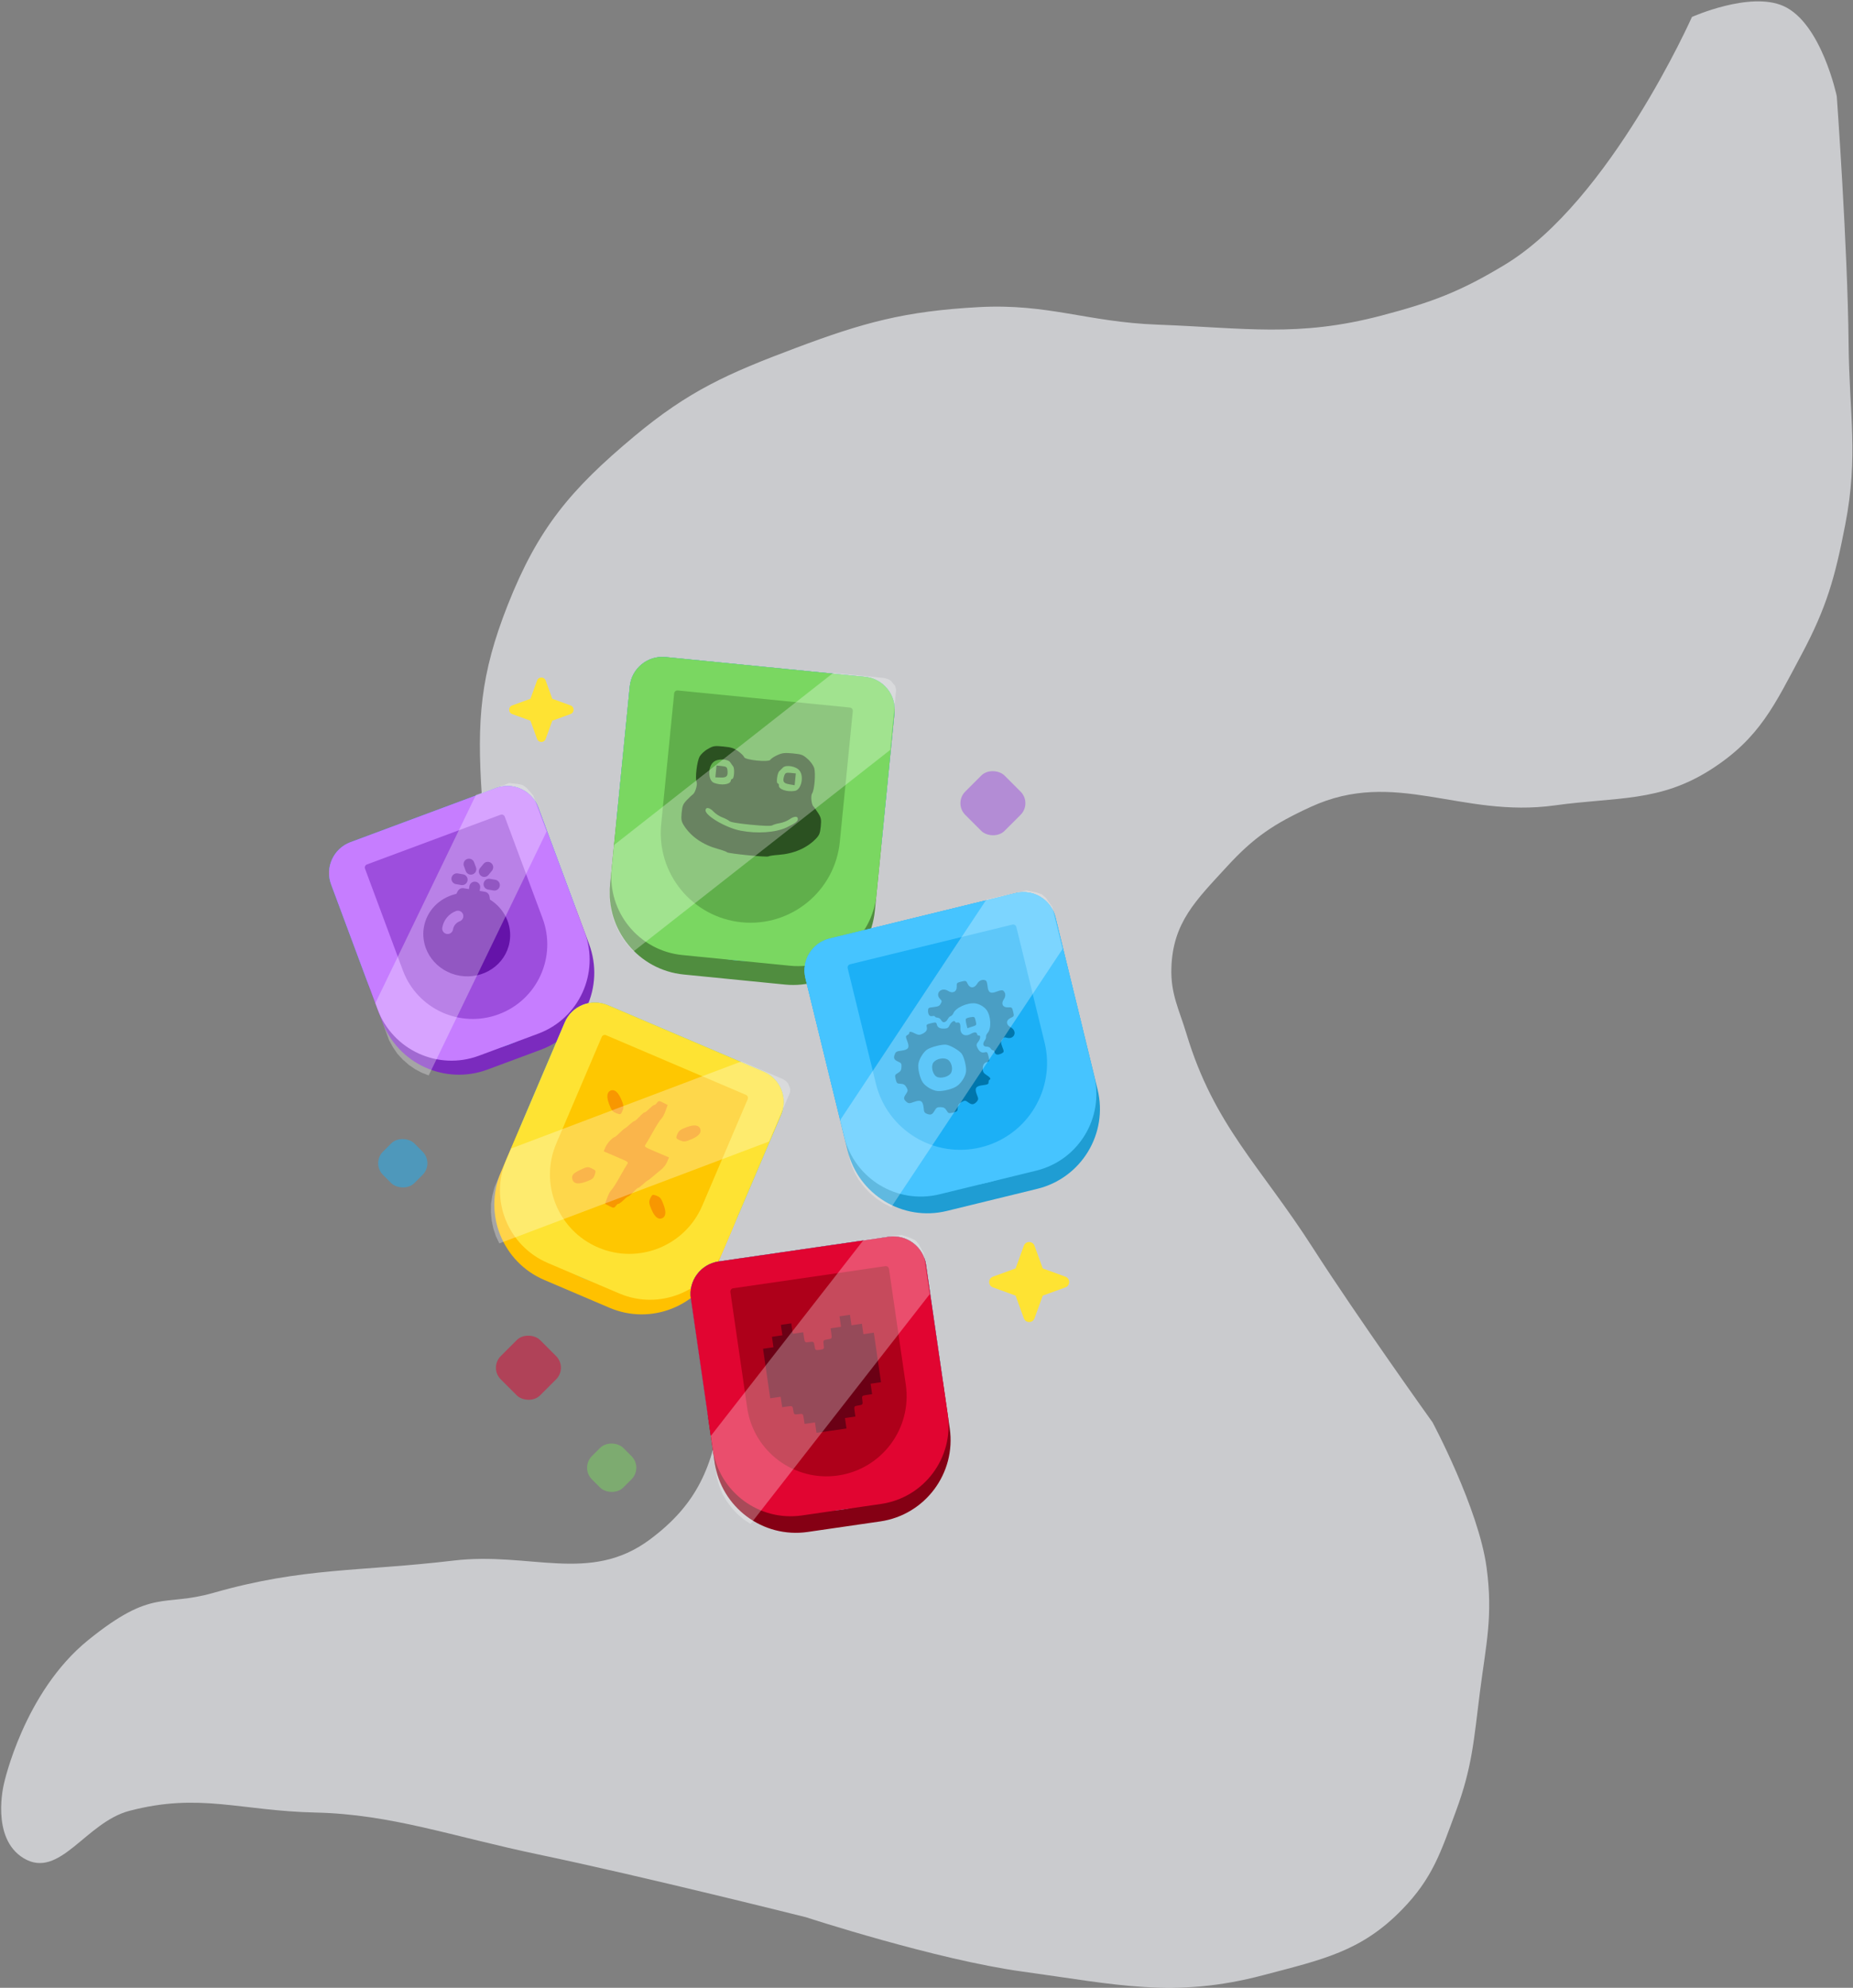 <svg width="564" height="605" viewBox="0 0 564 605" fill="none" xmlns="http://www.w3.org/2000/svg">
<rect x="0" y="0" width="564" height="605" fill="#808080" stroke="none"/>
<path d="M420.433 96.06C395.008 102.735 379.006 99.795 352.267 98.807C331.013 98.023 319.027 92.323 297.899 93.474C275.383 94.701 262.83 98.154 242.122 105.935C221.491 113.686 209.652 118.936 193.039 132.808C173.698 148.958 163.767 160.791 154.57 184.056C146.194 205.245 145.106 219.147 146.664 242.264C148.317 266.799 154.775 280.341 164.123 303.608C175.223 331.234 189.804 343.342 201.271 370.844C210.449 392.855 222.922 405.857 219.575 428.742C216.989 446.424 212.154 457.896 197.763 468.589C179.516 482.147 161.303 472.197 138.023 474.972C109.401 478.383 92.375 476.956 64.939 484.799C49.589 489.187 46.571 483.23 26.881 499.142C7.192 515.053 1.195 542.918 1.195 542.918C1.195 542.918 -2.973 559.416 7.192 565.556C18.14 572.167 26.057 554.64 39.377 551.143C60.782 545.522 72.993 551.143 96.044 551.658C119.096 552.174 137.571 558.914 164.038 564.45C195.903 571.114 245.266 583.509 245.266 583.509C245.266 583.509 285.011 596.478 311.201 600.06C339.763 603.966 357.325 608.349 384.566 601.135C402.368 596.421 414.226 594.04 426.718 581.216C436.101 571.584 438.53 563.716 443.18 551.143C448.146 537.714 448.614 529.353 450.436 515.053C452.307 500.371 454.478 491.951 452.472 477.083C450.045 459.094 436.031 432.908 436.031 432.908C436.031 432.908 413.11 400.88 399.532 379.706C383.59 354.845 369.541 342.523 361.149 314.726C358.81 306.977 356.299 302.55 356.535 294.612C356.948 280.722 364.104 273.939 373.409 263.787C381.635 254.812 387.739 250.727 399.012 245.557C424.665 233.792 444.726 249.076 473.2 245.129C492.244 242.489 505.148 244.238 520.897 234.108C535.633 224.63 540.155 214.515 548.298 199.274C555.973 184.908 558.526 175.758 561.64 159.677C565.705 138.691 562.866 126.105 562.658 104.539C562.375 75.179 559.062 29.287 559.062 29.287C559.062 29.287 554.398 7.014 542.838 1.841C532.616 -2.734 514.982 5.158 514.982 5.158C514.982 5.158 490.09 61.154 458.101 80.526C444.611 88.696 435.955 91.985 420.433 96.06Z" fill="#EAECF0" fill-opacity="0.7"/>
<path d="M100.782 269.182C98.857 264.006 101.492 258.248 106.668 256.323L150.958 239.844C156.134 237.918 161.891 240.553 163.817 245.729L179.304 287.353C184.118 300.293 177.531 314.687 164.59 319.501L148.417 325.519C135.477 330.333 121.083 323.746 116.269 310.805L100.782 269.182Z" fill="#7B2BBE"/>
<path d="M100.782 269.182C98.857 264.006 101.492 258.248 106.668 256.323L150.958 239.844C156.134 237.918 161.891 240.553 163.817 245.729L174.6 274.71C181.076 292.116 172.215 311.477 154.808 317.953V317.953C137.402 324.429 118.041 315.569 111.565 298.162L100.782 269.182Z" fill="#46C4FF"/>
<path d="M100.782 269.182C98.857 264.006 101.492 258.248 106.668 256.323L150.958 239.844C156.134 237.918 161.891 240.553 163.817 245.729L177.957 283.733C182.579 296.156 176.255 309.974 163.832 314.596L145.785 321.311C133.362 325.933 119.544 319.609 114.922 307.186L100.782 269.182Z" fill="#C67DFF"/>
<path d="M111.101 264.385C110.909 263.868 111.172 263.292 111.69 263.1L152.345 247.974C152.862 247.781 153.438 248.044 153.631 248.562L165.149 279.522C169.519 291.266 163.541 304.329 151.796 308.698V308.698C140.052 313.068 126.989 307.09 122.62 295.345L111.101 264.385Z" fill="#9D4EDD"/>
<g clip-path="url(#clip0_1254_1187)">
<path d="M142.17 261.45C142.581 261.297 143.036 261.313 143.435 261.496C143.834 261.679 144.144 262.012 144.297 262.423L144.874 263.974C145.027 264.385 145.011 264.84 144.828 265.239C144.646 265.638 144.312 265.948 143.901 266.101C143.489 266.254 143.034 266.238 142.635 266.055C142.236 265.873 141.926 265.539 141.773 265.128L141.196 263.577C141.043 263.166 141.06 262.711 141.243 262.312C141.425 261.913 141.759 261.603 142.17 261.45ZM137.426 267.187C137.499 266.754 137.741 266.368 138.098 266.114C138.456 265.86 138.9 265.758 139.332 265.831L140.964 266.107C141.394 266.182 141.777 266.425 142.029 266.782C142.281 267.139 142.381 267.581 142.308 268.012C142.236 268.443 141.995 268.827 141.64 269.081C141.285 269.336 140.844 269.439 140.412 269.369L138.781 269.094C138.348 269.02 137.963 268.778 137.708 268.421C137.454 268.063 137.352 267.619 137.426 267.187ZM149.731 265.02C149.871 264.852 149.977 264.659 150.042 264.451C150.107 264.243 150.131 264.024 150.111 263.806C150.091 263.589 150.028 263.378 149.926 263.185C149.825 262.992 149.686 262.821 149.518 262.682C149.349 262.543 149.155 262.438 148.947 262.375C148.738 262.311 148.519 262.289 148.302 262.31C148.085 262.332 147.874 262.396 147.682 262.499C147.489 262.602 147.319 262.742 147.181 262.911L146.127 264.186C145.987 264.353 145.881 264.546 145.816 264.754C145.751 264.963 145.727 265.182 145.747 265.399C145.767 265.616 145.83 265.828 145.932 266.021C146.033 266.213 146.172 266.384 146.341 266.523C146.509 266.663 146.703 266.767 146.911 266.831C147.12 266.894 147.339 266.916 147.556 266.895C147.773 266.874 147.984 266.81 148.177 266.707C148.369 266.604 148.539 266.464 148.677 266.294L149.731 265.02ZM142.875 269.703C142.947 269.288 143.175 268.917 143.511 268.665C143.847 268.412 144.267 268.297 144.685 268.342C145.103 268.388 145.488 268.591 145.761 268.91C146.035 269.23 146.177 269.641 146.158 270.061L146.138 270.254L145.986 271.151L147.617 271.426C147.924 271.478 148.21 271.616 148.442 271.823C148.674 272.03 148.843 272.298 148.93 272.597L148.976 272.802L149.129 273.787C153.434 276.468 155.991 281.442 155.11 286.654C153.929 293.643 147.077 298.181 139.944 296.975C132.808 295.769 127.829 289.232 129.01 282.243C129.865 277.187 133.697 273.407 138.44 272.167L138.888 272.056L139.355 271.177C139.501 270.902 139.722 270.674 139.993 270.519C140.263 270.364 140.571 270.288 140.883 270.301L141.092 270.324L142.723 270.599L142.875 269.703ZM138.797 277.282C137.718 277.683 136.764 278.362 136.031 279.249C135.297 280.136 134.81 281.2 134.619 282.335C134.547 282.752 134.637 283.18 134.871 283.532C135.106 283.885 135.466 284.134 135.878 284.228C136.29 284.323 136.723 284.256 137.088 284.042C137.452 283.828 137.721 283.482 137.838 283.075L137.881 282.886C138.066 281.794 138.776 280.919 139.715 280.481L139.954 280.382C140.365 280.228 140.698 279.918 140.88 279.519C141.062 279.12 141.079 278.664 140.925 278.253C140.772 277.842 140.461 277.509 140.062 277.327C139.663 277.145 139.208 277.128 138.797 277.282ZM149.119 267.484L150.75 267.759C150.966 267.794 151.172 267.872 151.358 267.987C151.543 268.102 151.704 268.252 151.831 268.429C151.958 268.607 152.048 268.808 152.098 269.02C152.147 269.233 152.153 269.453 152.117 269.668C152.08 269.883 152.002 270.089 151.886 270.274C151.769 270.458 151.618 270.618 151.44 270.744C151.261 270.87 151.06 270.959 150.847 271.007C150.634 271.055 150.414 271.06 150.199 271.022L148.568 270.746C148.352 270.711 148.146 270.634 147.961 270.519C147.775 270.404 147.614 270.254 147.487 270.076C147.36 269.899 147.27 269.698 147.221 269.485C147.172 269.273 147.165 269.053 147.201 268.837C147.238 268.622 147.316 268.416 147.433 268.232C147.549 268.047 147.7 267.887 147.879 267.762C148.057 267.636 148.258 267.546 148.471 267.499C148.684 267.451 148.904 267.446 149.119 267.484Z" fill="#6513A9"/>
</g>
<path d="M144.881 241.905L155.013 238.335L155.914 238.433L156.815 238.53L157.715 238.627L159.137 238.962L160.32 239.819L162.298 242.109L166.374 253.064L148.428 290.19L130.482 327.315L128.361 326.491L126.35 325.424L124.452 324.114L122.664 322.561L120.988 320.765L119.665 318.837L118.454 316.667L117.564 314.273L114.237 305.331L144.881 241.905Z" fill="white" fill-opacity="0.29"/>
<path d="M191.679 208.938C192.224 203.443 197.122 199.429 202.618 199.975L263.295 205.996C268.791 206.541 272.805 211.439 272.259 216.934L266.274 277.248C264.911 290.988 252.667 301.021 238.928 299.657L208.103 296.599C194.364 295.235 184.331 282.992 185.694 269.252L191.679 208.938Z" fill="#508D3F"/>
<path d="M191.679 208.938C192.224 203.443 197.122 199.429 202.618 199.975L263.295 205.996C268.791 206.541 272.805 211.439 272.259 216.934L268.382 256.011C266.174 278.262 246.345 294.511 224.094 292.303V292.303C201.842 290.095 185.593 270.267 187.801 248.015L191.679 208.938Z" fill="#46C4FF"/>
<path d="M191.679 208.938C192.224 203.443 197.122 199.429 202.618 199.975L263.295 205.996C268.791 206.541 272.805 211.439 272.259 216.934L266.753 272.418C265.445 285.608 253.691 295.24 240.501 293.931L207.686 290.675C194.496 289.366 184.865 277.612 186.173 264.422L191.679 208.938Z" fill="#7AD761"/>
<path d="M205.196 211.04C205.251 210.49 205.74 210.089 206.29 210.144L258.667 215.341C259.217 215.396 259.618 215.885 259.563 216.435L255.616 256.215C254.126 271.228 240.748 282.191 225.735 280.701V280.701C210.722 279.212 199.759 265.834 201.249 250.82L205.196 211.04Z" fill="#60AF4B"/>
<path d="M215.431 227.975C214.419 228.514 213.312 229.602 212.925 230.283C212.135 231.803 211.517 236.816 212.036 238.026C212.354 238.857 211.533 241.492 210.777 241.857C210.607 241.96 209.856 242.684 209.101 243.448C207.899 244.688 207.69 245.186 207.478 247.323C207.27 249.42 207.373 249.989 208.201 251.31C210.384 254.683 213.938 257.113 218.449 258.36C219.85 258.739 221.16 259.229 221.302 259.402C221.663 259.798 233.453 260.968 233.884 260.651C234.058 260.508 235.439 260.286 236.887 260.19C241.555 259.854 245.517 258.169 248.32 255.291C249.392 254.159 249.605 253.621 249.813 251.524C250.025 249.387 249.918 248.857 248.983 247.406C248.393 246.508 247.799 245.65 247.652 245.516C246.983 245.01 246.696 242.265 247.17 241.513C247.917 240.428 248.297 235.391 247.821 233.746C247.575 233.002 246.704 231.717 245.817 230.99C244.424 229.733 244 229.571 241.349 229.308C238.896 229.065 238.089 229.144 236.583 229.834C235.578 230.294 234.637 230.919 234.487 231.224C234.084 232.063 226.725 231.333 226.495 230.431C226.407 230.103 225.608 229.304 224.713 228.656C223.371 227.684 222.595 227.447 220.142 227.204C217.492 226.941 217.045 227.016 215.431 227.975ZM222.263 232.009C222.504 232.392 222.928 232.954 223.174 233.298C223.665 233.986 223.434 237.119 222.88 237.064C222.682 237.045 222.457 237.302 222.425 237.619C222.311 238.766 219.558 239.132 217.326 238.271C215.478 237.569 215.376 233.363 217.199 231.906C218.464 230.833 221.53 230.937 222.263 232.009ZM243.312 234.497C244.812 236.284 243.886 240.388 241.936 240.713C239.578 241.119 236.95 240.219 237.064 239.071C237.096 238.755 236.965 238.462 236.728 238.439C236.174 238.384 236.563 235.266 237.219 234.692C237.488 234.399 238.014 233.932 238.326 233.603C239.255 232.696 242.282 233.196 243.312 234.497ZM217.25 247.094C217.828 247.711 219.031 248.469 219.878 248.793C220.764 249.121 221.675 249.611 221.968 249.879C222.292 250.231 224.532 250.613 228.488 251.006C232.445 251.398 234.716 251.464 235.103 251.183C235.443 250.977 236.432 250.675 237.366 250.528C238.26 250.377 239.589 249.87 240.277 249.379C241.779 248.329 242.938 248.324 242.832 249.393C242.766 250.065 242.034 250.592 239.392 251.848C236.082 253.398 230.449 253.797 225.432 252.82C220.96 251.977 214.58 248.227 214.745 246.566C214.847 245.537 216.022 245.773 217.25 247.094Z" fill="#2B5121"/>
<path d="M217.91 234.813L217.733 236.594L219.406 236.64C221.238 236.702 221.649 236.183 221.399 234.281C221.279 233.47 221.018 233.284 219.673 233.15L218.09 232.993L217.91 234.813Z" fill="#2B5121"/>
<path d="M238.728 236.001C238.109 237.817 238.41 238.406 240.218 238.705L241.868 238.989L242.045 237.209L242.225 235.389L240.643 235.232C239.297 235.098 239.005 235.229 238.728 236.001Z" fill="#2B5121"/>
<path d="M253.604 204.808L267.416 206.179L269.001 206.336L270.337 206.697L271.198 207.24L271.81 207.987L272.422 208.733L272.762 209.91L270.942 228.251L231.887 258.903L192.832 289.554L190.974 287.541L189.365 285.323L188.005 282.902L186.893 280.276L186.031 277.447L185.621 274.662L185.461 271.674L185.764 268.614L186.898 257.182L253.604 204.808Z" fill="white" fill-opacity="0.29"/>
<path d="M171.897 311.201C174.064 306.121 179.939 303.76 185.019 305.927L232.469 326.167C237.549 328.334 239.911 334.209 237.744 339.289L218.312 384.842C212.895 397.542 198.208 403.446 185.508 398.028L165.652 389.558C152.952 384.141 147.048 369.454 152.466 356.754L171.897 311.201Z" fill="#FFC100"/>
<path d="M171.897 311.201C174.064 306.121 179.939 303.76 185.019 305.927L232.469 326.167C237.549 328.334 239.911 334.209 237.744 339.289L224.578 370.154C216.821 388.337 195.793 396.79 177.61 389.033V389.033C159.427 381.277 150.975 360.249 158.731 342.066L171.897 311.201Z" fill="#46C4FF"/>
<path d="M171.897 311.201C174.064 306.121 179.939 303.76 185.019 305.927L232.469 326.167C237.549 328.334 239.911 334.209 237.744 339.289L219.95 381.002C214.75 393.194 200.65 398.861 188.458 393.661L166.763 384.406C154.571 379.205 148.903 365.106 154.104 352.914L171.897 311.201Z" fill="#FEE333"/>
<path d="M183.151 315.595C183.367 315.087 183.955 314.85 184.463 315.067L227.05 333.233C227.558 333.45 227.794 334.038 227.577 334.546L213.756 366.946C208.523 379.214 194.336 384.917 182.068 379.683V379.683C169.8 374.45 164.097 360.263 169.33 347.995L183.151 315.595Z" fill="#FEC701"/>
<g clip-path="url(#clip1_1254_1187)">
<path d="M199.952 335.653C199.656 336.073 199.256 336.37 199.124 336.314C198.992 336.258 198.348 336.763 197.633 337.433C196.951 338.117 196.306 338.622 196.174 338.566C196.042 338.51 195.37 339.081 194.646 339.864C193.936 340.614 193.249 341.218 193.15 341.176C193.018 341.12 192.388 341.592 191.701 342.196C191.033 342.847 190.342 343.371 190.2 343.428C190.026 343.47 189.354 344.042 188.672 344.726C187.99 345.41 187.317 345.981 187.176 346.038C186.399 346.213 184.829 347.884 184.308 349.104L183.745 350.424L187.539 352.043C191.301 353.648 191.334 353.662 190.892 354.331C190.611 354.718 189.577 356.5 188.563 358.33C187.549 360.159 186.43 361.866 186.111 362.159C185.744 362.47 185.18 363.517 184.824 364.535L184.149 366.392L185.492 367.082C186.704 367.716 186.897 367.72 187.419 367.046C187.715 366.626 188.115 366.329 188.247 366.385C188.379 366.441 189.056 365.95 189.771 365.28C190.453 364.596 191.097 364.091 191.196 364.133C191.328 364.19 192.001 363.618 192.725 362.835C193.435 362.085 194.122 361.481 194.221 361.523C194.353 361.58 194.983 361.107 195.684 360.47C196.338 359.852 196.996 359.314 197.17 359.271C197.312 359.215 198.05 358.672 198.798 358.016C199.546 357.36 200.68 356.439 201.277 355.953C201.907 355.481 202.697 354.453 203.035 353.661L203.626 352.275L199.831 350.656C196.07 349.052 196.037 349.037 196.492 348.335C196.76 347.981 197.794 346.199 198.808 344.369C199.822 342.54 200.941 340.833 201.26 340.54C201.627 340.229 202.191 339.182 202.547 338.164L203.222 336.307L201.879 335.617C200.667 334.983 200.474 334.979 199.952 335.653Z" fill="#F89701"/>
<path d="M185.87 331.909C184.694 332.382 184.555 333.805 185.397 336.036C186.107 337.938 186.385 338.291 187.54 338.783C188.662 339.262 188.902 339.247 189.217 338.601C189.963 337.126 189.929 336.565 189.05 334.513C188.132 332.367 187 331.455 185.87 331.909Z" fill="#F89701"/>
<path d="M208.999 343.061C206.862 343.866 206.495 344.177 205.946 345.737C205.731 346.426 205.886 346.609 207.008 347.088C208.163 347.58 208.611 347.537 210.475 346.733C212.668 345.797 213.599 344.712 213.126 343.535C212.653 342.358 211.23 342.219 208.999 343.061Z" fill="#F89701"/>
<path d="M176.97 355.881C174.532 357.025 173.926 357.625 174.173 358.783C174.505 360.29 175.904 360.575 178.404 359.652C180.367 358.89 180.659 358.664 181.024 357.533C181.432 356.302 181.38 356.241 180.154 355.64C178.995 355.068 178.674 355.087 176.97 355.881Z" fill="#F89701"/>
<path d="M198.643 363.682C198.469 363.725 198.116 364.277 197.849 364.904C197.469 365.795 197.555 366.416 198.302 368.139C199.238 370.332 200.323 371.263 201.5 370.79C202.677 370.317 202.816 368.894 201.973 366.663C201.32 364.903 200.952 364.394 200.061 364.014C199.434 363.747 198.798 363.593 198.643 363.682Z" fill="#F89701"/>
</g>
<path d="M225.677 323.053L236.963 327.868L238.258 328.42L239.29 329.079L239.872 329.764L240.19 330.556L240.508 331.348L240.484 332.431L234.091 347.418L193.031 362.926L151.972 378.434L150.938 376.244L150.168 373.947L149.662 371.545L149.421 369.036L149.442 366.421L149.835 363.964L150.49 361.4L151.557 358.9L155.542 349.559L225.677 323.053Z" fill="white" fill-opacity="0.29"/>
<path d="M245.158 297.753C243.846 292.388 247.132 286.976 252.497 285.664L309.156 271.809C314.521 270.497 319.933 273.783 321.245 279.147L334.072 331.602C337.351 345.014 329.137 358.545 315.725 361.825L288.207 368.554C274.795 371.833 261.264 363.62 257.985 350.208L245.158 297.753Z" fill="#1F9DD3"/>
<path d="M245.158 297.753C243.846 292.388 247.132 286.976 252.497 285.664L309.156 271.809C314.521 270.497 319.933 273.783 321.245 279.147L329.413 312.55C334.551 333.561 321.683 354.759 300.672 359.896V359.896C279.661 365.034 258.464 352.166 253.326 331.156L245.158 297.753Z" fill="#46C4FF"/>
<path d="M245.158 297.753C243.846 292.388 247.132 286.976 252.497 285.664L309.156 271.809C314.521 270.497 319.933 273.783 321.245 279.147L333.015 327.281C336.163 340.156 328.278 353.146 315.403 356.294L285.942 363.498C273.066 366.647 260.076 358.761 256.928 345.886L245.158 297.753Z" fill="#46C4FF"/>
<path d="M258.011 294.694C257.88 294.158 258.209 293.616 258.745 293.485L308.138 281.407C308.675 281.276 309.216 281.604 309.347 282.141L317.933 317.254C321.4 331.43 312.718 345.732 298.542 349.198V349.198C284.366 352.665 270.064 343.983 266.598 329.807L258.011 294.694Z" fill="#1CB0F6"/>
<path d="M291.204 300.277C291.258 301.827 289.976 302.487 288.606 301.607C286.47 300.253 284.437 302.418 286.228 304.133C286.689 304.542 286.719 304.812 286.31 305.503C285.936 306.185 285.577 306.342 284.175 306.511C282.56 306.697 282.5 306.747 282.462 307.625C282.47 308.838 282.945 309.452 283.796 309.243C284.171 309.152 284.509 309.208 284.549 309.372C284.589 309.536 284.96 309.723 285.359 309.73C285.757 309.736 286.278 310.095 286.493 310.529C286.963 311.421 287.865 311.27 288.466 310.185C288.684 309.75 289.089 309.338 289.361 309.272C289.634 309.205 290.004 308.802 290.189 308.375C290.866 306.716 294.41 305.12 296.782 305.373C298.086 305.541 299.558 306.396 300.316 307.427C301.646 309.324 301.804 313.072 300.58 314.413C300.27 314.767 300.067 315.268 300.131 315.53C300.196 315.792 300.001 316.326 299.699 316.712C298.972 317.724 299.248 318.559 300.292 318.547C300.793 318.529 301.366 318.806 301.556 319.141C301.746 319.477 302.091 319.705 302.261 319.663C302.431 319.622 302.64 319.883 302.728 320.244C302.928 321.063 303.716 321.183 304.843 320.63C305.639 320.192 305.657 320.118 305.084 318.661C304.593 317.391 304.573 317.014 305.032 316.381C305.482 315.715 305.747 315.616 306.338 315.818C308.754 316.548 309.82 313.821 307.58 312.632C306.131 311.875 306.151 310.48 307.612 309.811C308.654 309.347 308.706 309.265 308.377 307.922C308.049 306.578 307.964 306.529 306.826 306.599C305.222 306.679 304.619 305.541 305.512 304.176C306.179 303.214 306.117 302.222 305.414 301.561C305.095 301.291 304.603 301.342 303.477 301.756C301.471 302.559 300.756 302.144 300.574 300.07C300.438 298.922 300.257 298.48 299.861 298.334C298.923 298.042 297.976 298.447 297.393 299.458C296.541 300.847 295.209 300.86 294.542 299.461C294.081 298.462 293.997 298.413 292.601 298.754C291.204 299.096 291.152 299.178 291.204 300.277Z" fill="#0076AC"/>
<path d="M282.085 312.578C282.309 313.496 281.859 314.162 280.587 314.716C279.877 315.063 279.395 315.008 278.527 314.56C277.399 313.932 276.628 313.878 276.756 314.402C276.796 314.566 276.538 314.838 276.187 315.028C275.64 315.3 275.628 315.546 276.119 316.816C276.939 318.838 276.556 319.488 274.388 319.775C272.952 319.952 272.661 320.093 272.371 320.824C271.87 322.023 272.109 322.555 273.365 323.116C274.334 323.539 274.442 323.686 274.384 324.777C274.354 325.688 274.094 326.099 273.307 326.569C272.383 327.073 272.321 327.261 272.618 328.474C272.914 329.687 273.056 329.826 274.108 329.846C275.024 329.9 275.444 330.145 275.883 330.906C276.396 331.822 276.376 332.036 275.769 332.948C274.946 334.157 274.974 334.567 275.929 335.375C276.524 335.89 276.847 335.88 278.203 335.375C280.258 334.629 280.898 335.029 281.13 337.16C281.23 338.455 281.396 338.692 282.122 339.001C283.346 339.432 283.738 339.266 284.478 338.009C285.042 337.072 285.231 336.956 286.317 336.968C287.224 336.99 287.645 337.234 288.118 337.987C288.623 338.871 288.817 338.927 290.077 338.619C291.337 338.311 291.483 338.171 291.523 337.154C291.595 336.268 291.856 335.857 292.685 335.411C293.669 334.858 293.855 334.882 294.695 335.51C295.794 336.318 296.397 336.275 297.311 335.287C297.812 334.678 297.85 334.391 297.341 333.196C296.564 331.198 296.946 330.548 299.156 330.286C300.66 330.092 300.883 329.968 300.883 329.377C300.897 328.992 301.029 328.647 301.199 328.605C301.744 328.472 301.338 327.842 300.236 327.174C299.42 326.644 299.146 326.259 299.14 325.497C299.066 324.16 299.474 323.47 300.428 323.237C301.177 323.053 301.213 322.906 300.885 321.562C300.556 320.218 300.456 320.104 299.707 320.287C298.753 320.52 298.072 320.096 297.479 318.852C297.116 318.107 297.172 317.746 297.759 317.047C298.477 316.142 298.527 315.018 297.879 315.176C297.709 315.218 297.491 315.063 297.427 314.801C297.242 314.047 296.623 314.025 295.383 314.71C293.699 315.643 292.226 314.788 292.312 312.926C292.374 311.556 292.068 311.04 291.284 311.232C291.012 311.298 290.768 311.185 290.727 311.021C290.575 310.398 289.557 310.959 289.051 311.986C288.674 312.808 288.366 313.022 287.508 313.058C286.082 313.129 285.375 312.746 285.15 311.829C284.974 311.108 284.822 311.075 283.425 311.417C282.029 311.758 281.909 311.857 282.085 312.578ZM287.947 317.953C289.251 318.12 291.986 319.709 292.743 320.739C293.474 321.811 294.188 324.728 294.031 326.155C293.875 327.583 292.607 329.63 291.279 330.545C290.053 331.435 287.064 332.201 285.369 332.06C283.818 331.918 281.715 330.695 280.867 329.444C279.954 328.07 279.283 325.177 279.541 323.725C279.791 322.239 281.085 320.151 282.207 319.426C283.355 318.659 286.685 317.81 287.947 317.953Z" fill="#0076AC"/>
<path d="M284.111 323.372C283.264 324.482 283.839 326.982 285.059 327.691C286.279 328.399 288.859 327.734 289.496 326.501C290.151 325.195 289.562 323.081 288.358 322.438C287.112 321.77 284.958 322.262 284.111 323.372Z" fill="#0076AC"/>
<path d="M293.998 310.082C293.894 310.246 293.96 310.959 294.128 311.648L294.441 312.926L295.881 312.469C297.288 312.021 297.288 312.021 296.967 310.71C296.655 309.432 296.612 309.408 295.431 309.593C294.733 309.694 294.102 309.917 293.998 310.082Z" fill="#0076AC"/>
<path d="M300.251 273.768L312.453 271.001L313.477 271.218L314.502 271.435L315.526 271.652L317.117 272.198L318.358 273.297L320.306 276.093L323.418 288.818L297.341 328.12L271.264 367.422L268.938 366.246L266.775 364.813L264.775 363.121L262.939 361.172L261.266 358.964L260.021 356.652L258.939 354.082L258.259 351.301L255.719 340.914L300.251 273.768Z" fill="white" fill-opacity="0.29"/>
<path d="M210.281 395.263C209.487 389.798 213.274 384.724 218.74 383.93L270.501 376.416C275.966 375.622 281.04 379.41 281.834 384.875L289.071 434.723C291.055 448.387 281.586 461.072 267.922 463.055L245.85 466.26C232.186 468.244 219.501 458.775 217.518 445.111L210.281 395.263Z" fill="#850014"/>
<path d="M210.281 395.263C209.487 389.798 213.274 384.724 218.74 383.93L270.501 376.416C275.966 375.622 281.04 379.41 281.834 384.875L286.718 418.514C289.586 438.273 275.894 456.616 256.135 459.485V459.485C236.376 462.354 218.033 448.662 215.164 428.903L210.281 395.263Z" fill="#46C4FF"/>
<path d="M210.281 395.263C209.487 389.798 213.274 384.724 218.74 383.93L270.501 376.416C275.966 375.622 281.04 379.41 281.834 384.875L288.464 430.54C290.368 443.657 281.278 455.835 268.161 457.739L244.109 461.231C230.992 463.135 218.815 454.046 216.91 440.928L210.281 395.263Z" fill="#E10531"/>
<path d="M222.308 393.225C222.229 392.678 222.608 392.171 223.154 392.092L269.452 385.37C269.998 385.291 270.506 385.669 270.585 386.216L275.698 421.434C277.634 434.765 268.396 447.142 255.064 449.077V449.077C241.733 451.012 229.357 441.774 227.421 428.443L222.308 393.225Z" fill="#AE001A"/>
<path d="M237.904 404.822L238.134 406.409L236.547 406.639L234.961 406.869L235.191 408.456L235.421 410.043L233.834 410.273L232.248 410.504L233.342 418.041L234.436 425.579L236.023 425.348L237.61 425.118L237.84 426.705L238.071 428.292L239.658 428.061C241.205 427.837 241.25 427.871 241.446 429.22C241.636 430.529 241.727 430.596 243.036 430.406C244.385 430.211 244.43 430.245 244.655 431.792L244.885 433.379L246.472 433.148L248.059 432.918L248.289 434.505L248.52 436.091L253.082 435.429L257.644 434.767L257.414 433.18L257.183 431.593L258.77 431.363L260.357 431.132L260.127 429.545C259.902 427.998 259.936 427.953 261.285 427.757C262.594 427.567 262.662 427.476 262.472 426.167C262.276 424.818 262.31 424.773 263.857 424.548L265.444 424.318L265.213 422.731L264.983 421.144L266.57 420.914L268.157 420.683L267.062 413.146L265.968 405.608L264.381 405.838L262.794 406.069L262.564 404.482L262.334 402.895L260.747 403.126L259.16 403.356L258.93 401.769L258.699 400.182L257.112 400.413L255.526 400.643L255.756 402.23L255.986 403.817L254.399 404.047L252.813 404.277L253.043 405.864C253.268 407.411 253.234 407.457 251.885 407.653C250.576 407.843 250.508 407.934 250.698 409.243C250.888 410.552 250.82 410.643 249.511 410.833C248.202 411.023 248.111 410.955 247.921 409.646C247.731 408.337 247.64 408.269 246.331 408.459C244.982 408.655 244.937 408.621 244.712 407.074L244.482 405.487L242.895 405.717L241.308 405.948L241.078 404.361L240.847 402.774L239.26 403.004L237.673 403.235L237.904 404.822Z" fill="#6B0015"/>
<path d="M262.906 377.314L274.362 375.855L275.287 376.16L276.212 376.466L277.136 376.772L278.554 377.447L279.604 378.615L281.165 381.469L282.97 393.905L255.711 428.862L228.451 463.82L226.408 462.474L224.537 460.898L222.838 459.092L221.31 457.056L219.955 454.789L219.001 452.464L218.22 449.908L217.825 447.191L216.351 437.04L262.906 377.314Z" fill="white" fill-opacity="0.29"/>
<g clip-path="url(#clip2_1254_1187)">
<path fill-rule="evenodd" clip-rule="evenodd" d="M166.087 207.124C165.641 205.901 163.912 205.901 163.466 207.124L161.445 212.683L155.886 214.705C154.663 215.15 154.663 216.879 155.886 217.325L161.445 219.347L163.466 224.905C163.912 226.128 165.641 226.128 166.087 224.905L168.109 219.347L173.667 217.325C174.89 216.879 174.89 215.15 173.667 214.705L168.109 212.683L166.087 207.124Z" fill="#FEE333"/>
</g>
<g clip-path="url(#clip3_1254_1187)">
<path fill-rule="evenodd" clip-rule="evenodd" d="M314.878 379.157C314.325 377.639 312.179 377.639 311.626 379.157L309.116 386.058L302.216 388.567C300.697 389.121 300.697 391.267 302.216 391.82L309.116 394.33L311.626 401.23C312.179 402.749 314.325 402.749 314.878 401.23L317.388 394.33L324.288 391.82C325.807 391.267 325.807 389.121 324.288 388.567L317.388 386.058L314.878 379.157Z" fill="#FEE333"/>
</g>
<rect x="290.253" y="244.463" width="16.911" height="16.911" rx="5" transform="rotate(-44.998 290.253 244.463)" fill="#9D4EDD" fill-opacity="0.5"/>
<rect x="176.614" y="446.712" width="13.528" height="13.528" rx="5" transform="rotate(-44.998 176.614 446.712)" fill="#7AD761" fill-opacity="0.5"/>
<rect x="113.029" y="354.042" width="13.528" height="13.528" rx="5" transform="rotate(-44.998 113.029 354.042)" fill="#1CB0F6" fill-opacity="0.5"/>
<rect x="148.881" y="416.273" width="16.911" height="16.911" rx="5" transform="rotate(-44.998 148.881 416.273)" fill="#E10531" fill-opacity="0.5"/>
<defs>
<clipPath id="clip0_1254_1187">
<rect width="39.706" height="39.706" fill="white" transform="translate(115.464 269.141) rotate(-20.408)"/>
</clipPath>
<clipPath id="clip1_1254_1187">
<rect width="40.537" height="40.537" fill="white" transform="translate(182.995 324.754) rotate(23.102)"/>
</clipPath>
<clipPath id="clip2_1254_1187">
<rect width="19.616" height="19.616" fill="white" transform="translate(154.968 206.206)"/>
</clipPath>
<clipPath id="clip3_1254_1187">
<rect width="24.351" height="24.351" fill="white" transform="translate(301.076 378.018)"/>
</clipPath>
</defs>
</svg>
